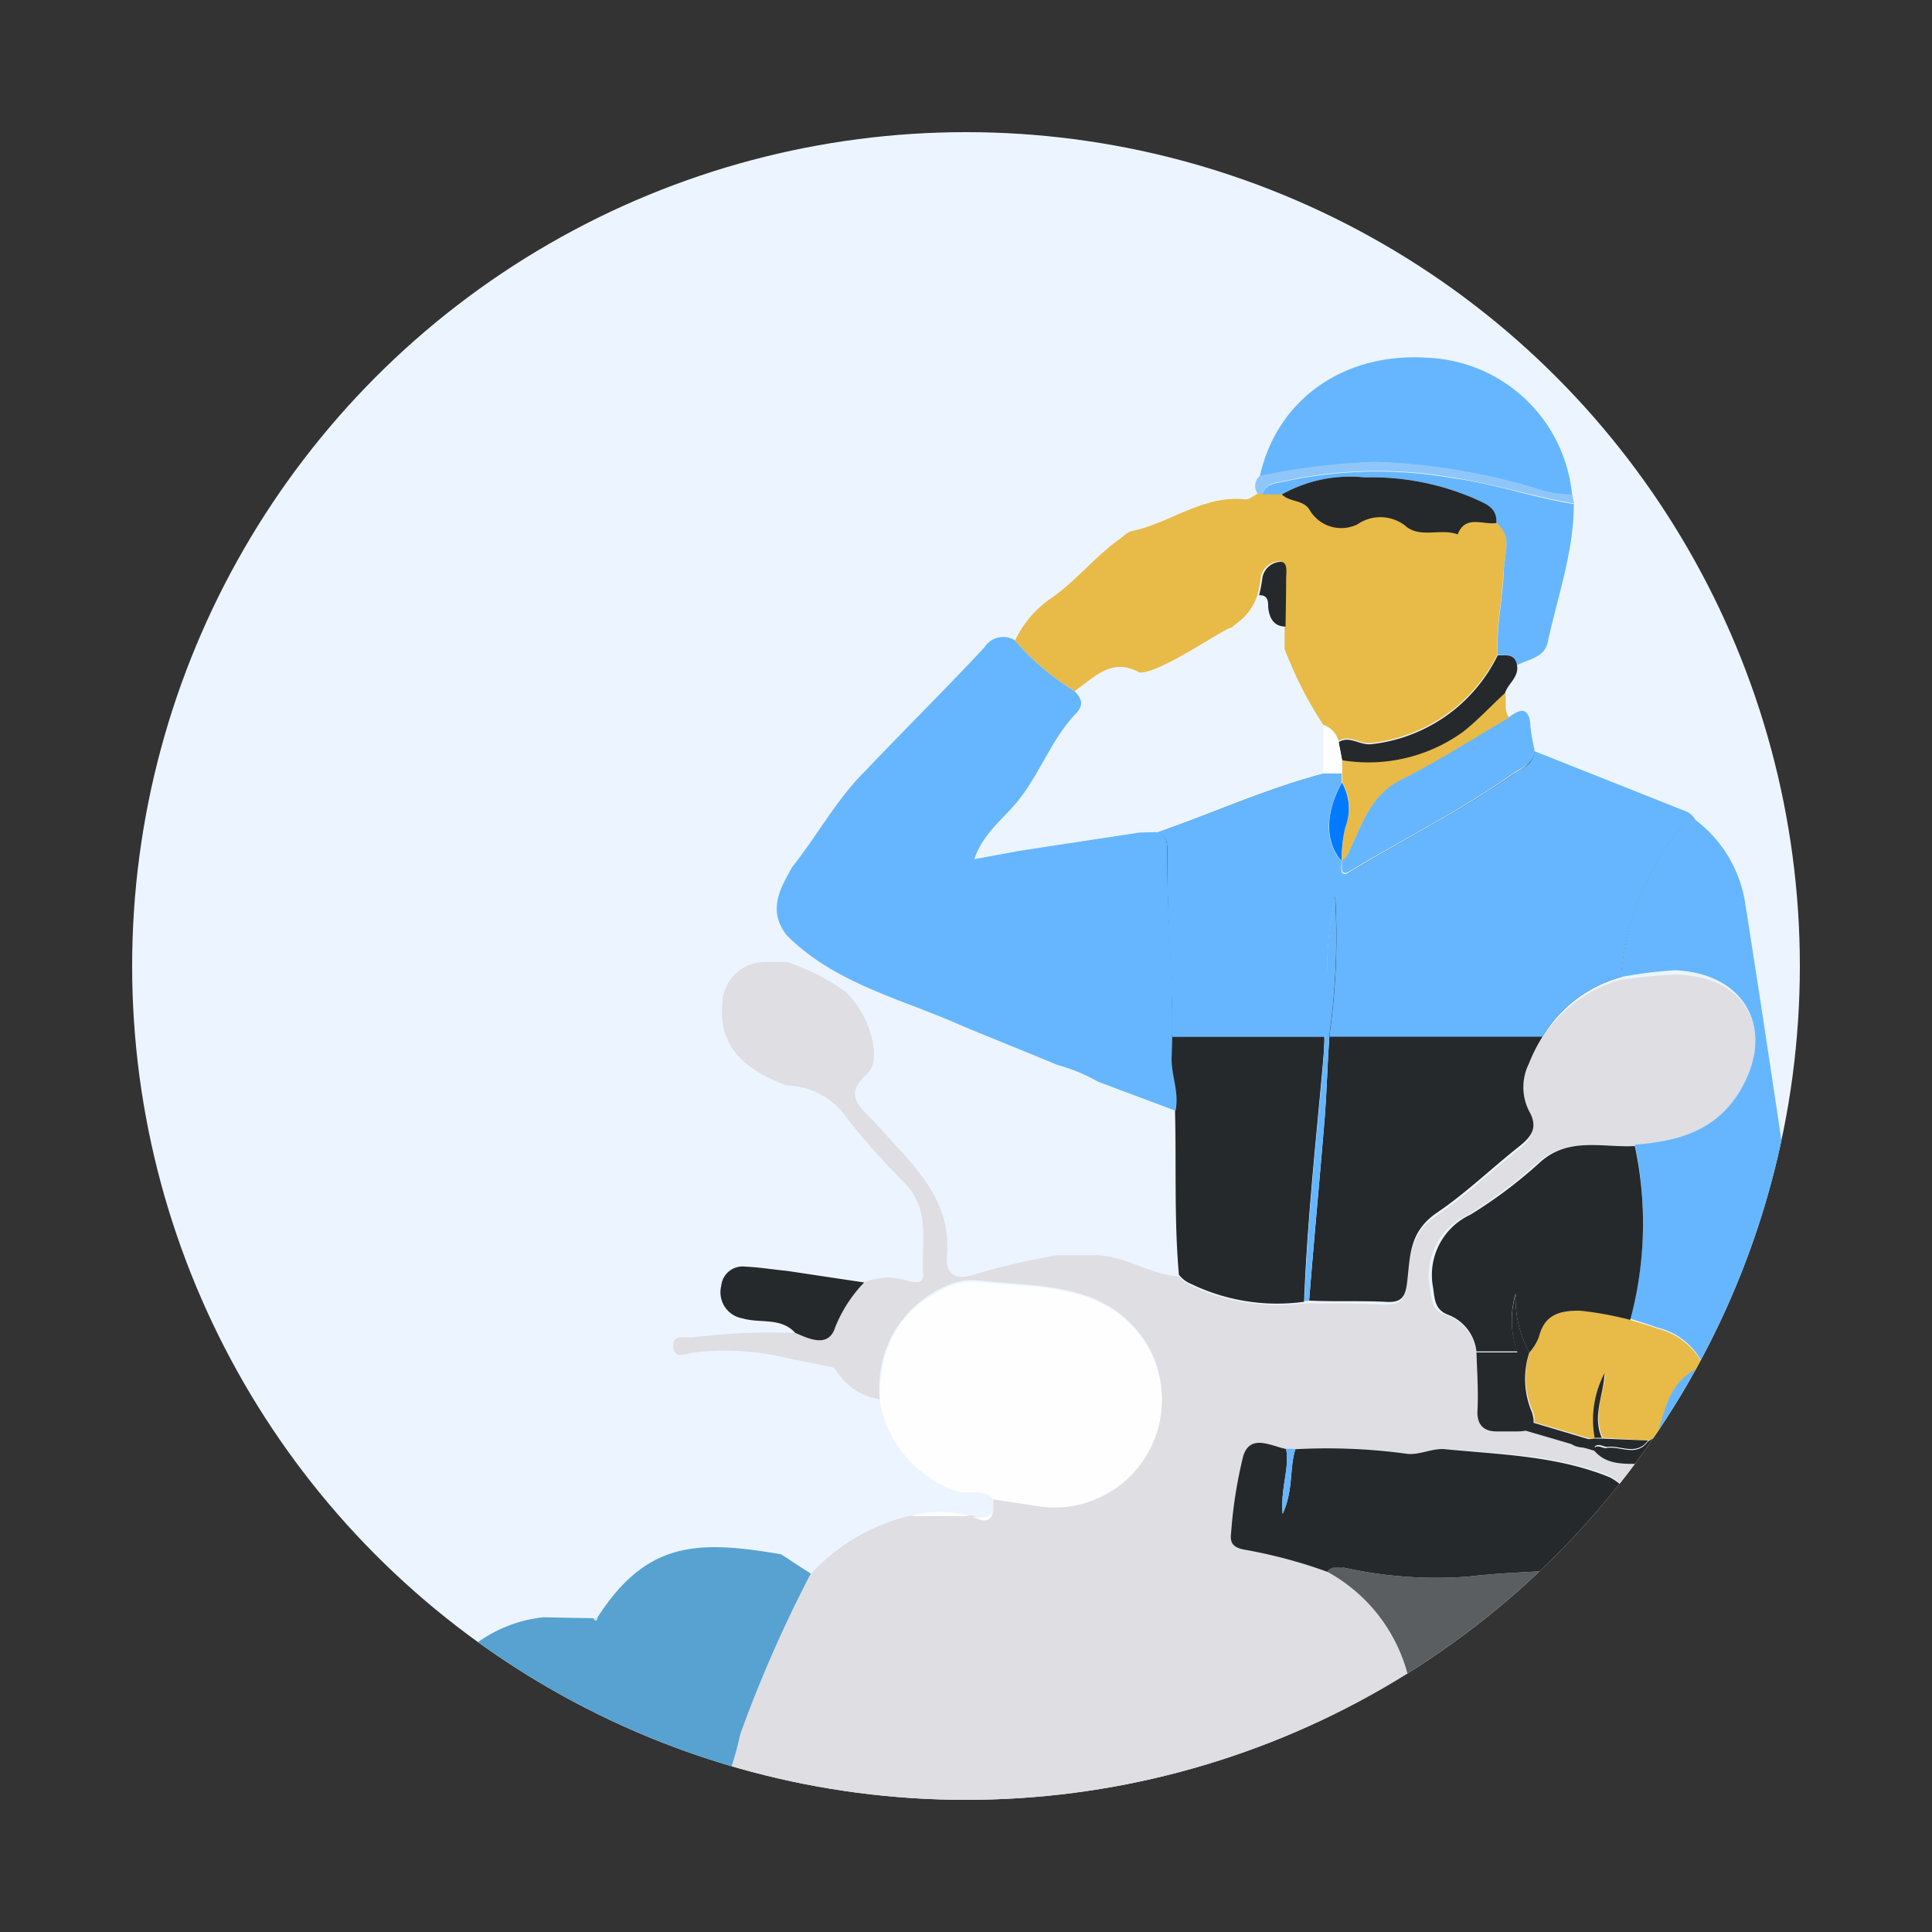<svg id="Layer_1" data-name="Layer 1" xmlns="http://www.w3.org/2000/svg" xmlns:xlink="http://www.w3.org/1999/xlink" viewBox="0 0 100 100">
  <rect x="0" y="0" width="100" height="100" fill="#333333" stroke="none"/>
  <defs>
    <clipPath id="clip-path">
      <circle cx="50" cy="50" r="43.16" style="fill: none"/>
    </clipPath>
  </defs>
  <title>umur</title>
  <circle cx="50" cy="50" r="43.16" style="fill: #ecf5ff"/>
  <g style="clip-path: url(#clip-path)">
    <g>
      <path d="M90,56.57c-1.24,2.06-3.23,2.58-5.42,2.75-1.68.09-3.45-.51-5,.86a25.18,25.18,0,0,1-3.58,2.69,3.44,3.44,0,0,0-2,3.74c.1.65.07,1.19.84,1.46A2.31,2.31,0,0,1,76.42,70c0,1,.11,2,.08,3,0,.72.33,1,1,1,.35,0,.7,0,1,0a2,2,0,0,0,.35,0h0l2.46.72a1,1,0,0,0,.59.17l.65.19a2.77,2.77,0,0,0,2.11.6c.4,0,.8.16.84.67a.74.74,0,0,1-.33.81.84.84,0,0,1-1.08-.14,2.77,2.77,0,0,0-.82-.64C80.58,75.3,77.67,75.24,74.8,75c-.71-.07-1.38.36-2.1.22A29.63,29.63,0,0,0,67.05,75h-.49c-.8-.16-1.84-.8-2.21.36a24.42,24.42,0,0,0-.63,4c-.07.52.13.74.69.85a25.74,25.74,0,0,1,4.3,1.15,8.51,8.51,0,0,1,4.43,7.3,21.21,21.21,0,0,1-.64,5.71c-5.09,0-10.18,0-15.27,0-6.3,0-12.62-.12-18.93-.17-.67,0-1.32.06-1.16-.94a17,17,0,0,0,1.19-3.55A65.64,65.64,0,0,1,42,81.44a10.05,10.05,0,0,1,5.18-3h3l.1,0c.42.08.92.51,1.14-.26,0-.22,0-.44,0-.65l2.1.32a5.56,5.56,0,0,0,5.74-8.46c-2.1-3.08-5.51-2.76-8.62-3.12a3.24,3.24,0,0,0-1.72.31,5.72,5.72,0,0,0-3.38,5.85A3.24,3.24,0,0,1,43.32,71c-.13-.26-.35-.27-.58-.3l-2-.41A13.59,13.59,0,0,0,36,70c-.39,0-1.1.44-1.15-.29s.7-.41,1.11-.5A31.8,31.8,0,0,1,41.16,69c.76.32,1.73.77,2.06-.3a7.73,7.73,0,0,1,1.5-2.32,3.23,3.23,0,0,1,2.21-.1c.33.09.88.22.85-.27-.1-1.6.39-3.33-.9-4.72a38,38,0,0,1-3-3.36,3.89,3.89,0,0,0-3.17-1.75C38.27,55.27,37.24,54,37.38,52a2.23,2.23,0,0,1,2.28-2.21l1.06,0a11.16,11.16,0,0,1,3,1.51c1.27,1.12,2,3.52,1.15,4.3-1.09,1-.54,1.53.16,2.24.41.41.79.87,1.19,1.29,1.54,1.66,3,3.31,2.8,5.84-.09,1,.42,1.33,1.39,1a38.26,38.26,0,0,1,4.29-1h2.08c1.49.05,2.76,1,4.23,1.1a1.59,1.59,0,0,0,.64.47,10.41,10.41,0,0,0,5.84.92h.23c1.31,0,2.62,0,3.92.07.78,0,1.07-.18,1.16-1,.14-1.32.18-2.69,1.55-3.61s2.81-2.28,4.23-3.41c.66-.52,1-1,.51-1.87a2.72,2.72,0,0,1,0-2.41,7.14,7.14,0,0,1,4.78-4.51,25.72,25.72,0,0,1,2.81-.27C90.39,50.45,92,53.43,90,56.57Z" style="fill: #dedee3"/>
      <path d="M87.85,70.88c-1.42.66-1.65,2.08-2,3.38l-.5.3-2.39-.14c-.5-1.12,0-2.2.14-3.3a5.15,5.15,0,0,0-.51,3.34.92.92,0,0,1-.29,0l-2.88-.85a1.18,1.18,0,0,0-.09-.57A4.39,4.39,0,0,1,79.17,70a3.1,3.1,0,0,0,.48-.79c.28-1.15,1-1.35,2.11-1.38a16,16,0,0,1,2.62.49c.45.14.91.27,1.35.43a3.64,3.64,0,0,1,2.18,1.49C88,70.42,88.32,70.66,87.85,70.88Z" style="fill: #e8ba47"/>
      <path d="M87.73,42.42c-.18.07-.43.08-.53.21a13.94,13.94,0,0,0-3.29,7.94,6.83,6.83,0,0,0-4.07,3.09,8.45,8.45,0,0,0-.71,1.41,2.72,2.72,0,0,0,0,2.41c.51.88.14,1.35-.51,1.87-1.42,1.12-2.74,2.4-4.23,3.41S73,65.05,72.83,66.38c-.09.85-.38,1.06-1.16,1-1.3-.06-2.61,0-3.91-.06.24-3,.53-6.1.78-9.14.13-1.51.16-3,.27-4.54,0-.09,0-.18,0-.27a36.17,36.17,0,0,0,.27-7,19.74,19.74,0,0,0-.41,3.34c0,1.32,0,2.63-.12,3.94,0,.65-.07,1.3-.13,2-.36,3.91-.77,7.81-.92,11.73a10.24,10.24,0,0,1-5.84-.92,1.53,1.53,0,0,1-.64-.48c-.25-2.81-.13-5.62-.2-8.43.21-.92-.25-1.78-.2-2.69,0-.39,0-.78,0-1.16,0-3.19-.29-6.38-.26-9.57,0-.45,0-.89-.56-1,2.9-1,5.68-2.28,8.64-3.06h.45l.24,0,.25,0,0,.49c-.88,1.55-.88,3.09,0,4.05v0c0,.28-.16.93.48.54,2.77-1.69,5.69-3.14,8.35-5,.44-.32,1.11-.51,1.15-1.24l7.83,3.11A.9.9,0,0,1,87.73,42.42Z" style="fill: #26292b"/>
      <path d="M59.85,43.07c.58.13.56.57.56,1,0,3.58.39,7.15.23,10.73,0,.91.41,1.77.2,2.69l-4-1.5a9.21,9.21,0,0,0-2.11-.87c-1.63-.68-3.27-1.33-4.88-2-3.13-1.41-6.59-2.17-9.13-4.71-1-1.28-.35-2.41.29-3.54,1.3-1.63,2.29-3.51,3.81-5,2-2.11,4.13-4.21,6.14-6.37a1.14,1.14,0,0,1,1.58-.35,13.1,13.1,0,0,0,3.08,2.62c.35.37.51.71.07,1.16-1.22,1.28-1.83,3-2.87,4.35-.73,1-1.91,1.76-2.39,3.19l2.4-.44L59,43.09Z" style="fill: #66b6ff"/>
      <path d="M28.12,83.71l2.59.05h0c.12.18.18.14.22-.05,2.55-3.95,5.17-4,9.5-3.26.51.33,1,.66,1.54,1a67.39,67.39,0,0,0-3.65,8.3,17.12,17.12,0,0,1-1.18,3.54,2.27,2.27,0,0,1-1.26.22c-6.4,0-12.79,0-19.19,0-1,0-1.21-.29-1.18-1.21A4.77,4.77,0,0,1,21.13,88a1.09,1.09,0,0,0,1.47-.6A7.18,7.18,0,0,1,28.12,83.71Z" style="fill: #57a2d1"/>
      <path d="M55.62,35.77a13.1,13.1,0,0,1-3.08-2.62,5.53,5.53,0,0,1,1.9-2.21c1.26-.88,2.21-2.1,3.46-3,.23-.16.43-.4.68-.45,2-.42,3.71-1.89,5.9-1.64.19,0,.41-.19.62-.3l.27,0,1,0c.4.38,1.1.27,1.39.78a1.9,1.9,0,0,0,2.49.77,2.09,2.09,0,0,1,2.57.15c.76.55,1.77.05,2.62.37.43-1,1.33-.48,2-.59.88.72.43,1.65.39,2.5-.07,1.45-.39,2.87-.32,4.33a8.28,8.28,0,0,1-6.47,4.59c-.65.11-1.17-.46-1.76-.1a1.21,1.21,0,0,0-.79-.84,20.11,20.11,0,0,1-2-3.92l0-1.2c0-.82,0-1.64,0-2.45,0-.34.11-.87-.3-.89a1,1,0,0,0-.93.83,6.8,6.8,0,0,1-.17.9A2.85,2.85,0,0,1,64,32.27l-.25.21h0c-.34,0-3.72,2.4-4.77,2.33C57.53,34,56.63,35.08,55.62,35.77Z" style="fill: #e8ba47"/>
      <path d="M72.5,94.37a21.17,21.17,0,0,0,.64-5.71,8.52,8.52,0,0,0-4.43-7.3c.21-.34.55-.27.85-.22a22,22,0,0,0,6.38.47c2.41-.29,4.86-.24,7.25-.58,1.18-.16,2.47.18,3.54-.6a5.57,5.57,0,0,1,1,5.11c-1.52-.2-2.29.62-2.7,2a5.61,5.61,0,0,1-.6,1.29A5.72,5.72,0,0,0,84,94.1,83.7,83.7,0,0,1,72.5,94.37Z" style="fill: #5a5e60"/>
      <path d="M83.91,50.57a13.94,13.94,0,0,1,3.29-7.94c.1-.13.35-.14.53-.21a6.69,6.69,0,0,1,2.58,4.2c.88,5.56,1.71,11.13,2.53,16.71a18.5,18.5,0,0,1,.07,2.36,13.11,13.11,0,0,1-1.67,3,8.54,8.54,0,0,0-1.71,2.16c-.55.32-.32.78-.26,1.25.2,1.55-.34,2.14-1.86,2.12-.28,0-.55,0-.82,0l-.8,0c.4-1.3.64-2.71,2.06-3.38.47-.22.16-.46.06-.65a3.53,3.53,0,0,0-2.18-1.49c-.44-.17-.9-.3-1.35-.45a19.16,19.16,0,0,0,.24-9c2.18-.17,4.17-.69,5.42-2.75,1.91-3.15.34-6.12-3.33-6.28A22,22,0,0,0,83.91,50.57Z" style="fill: #66b6ff"/>
      <path d="M65.21,24.65c.88-4,4.39-6.44,8.72-6.13a7.84,7.84,0,0,1,7.44,7.09,5.89,5.89,0,0,1-2-.35,32.76,32.76,0,0,0-8.18-1.34A35,35,0,0,0,65.21,24.65Z" style="fill: #66b6ff"/>
      <path d="M87.72,85.54A6.47,6.47,0,0,1,90,88l.6,5.44A65.86,65.86,0,0,1,84,94.1a5.72,5.72,0,0,1,.39-5.31A5.61,5.61,0,0,0,85,87.5C85.43,86.16,86.2,85.34,87.72,85.54Z" style="fill: #e8ba47"/>
      <path d="M77.52,33.9c-.07-1.46.25-2.88.32-4.33,0-.85.49-1.78-.39-2.5,0-.83-.6-1-1.17-1.28a13.43,13.43,0,0,0-5.64-1.08,7.23,7.23,0,0,0-4.29.88l-1,0c.16-.6.72-.56,1.14-.67a22.71,22.71,0,0,1,8.77-.16c2.11.28,4.11,1,6.2,1.33,0,2.47-.84,4.78-1.35,7.15-.16.79-1,.88-1.62,1.2C78.41,33.79,77.94,33.91,77.52,33.9Z" style="fill: #66b6ff"/>
      <path d="M79.43,38.82c0,.73-.71.92-1.15,1.24-2.66,1.88-5.58,3.33-8.35,5-.64.39-.43-.26-.48-.54.28-.13.34-.39.46-.65.64-1.35,1.08-2.77,2.63-3.54,1.91-1,3.72-2.13,5.57-3.21.73-.57,1.07-.39,1.11.53A9.62,9.62,0,0,0,79.43,38.82Z" style="fill: #66b6ff"/>
      <path d="M78.11,37.14c-1.85,1.08-3.66,2.26-5.57,3.21-1.55.77-2,2.19-2.63,3.54-.12.26-.18.52-.46.65v0a7.2,7.2,0,0,1,.19-1.72,2.73,2.73,0,0,0-.17-2.33l0-.49c0-.23,0-.46,0-.69a8.37,8.37,0,0,0,6.27-1.48c.77-.59,1.44-1.32,2.16-2C78,36.29,77.82,36.75,78.11,37.14Z" style="fill: #e8ba47"/>
      <path d="M77.9,35.87c-.72.66-1.39,1.39-2.16,2a8.37,8.37,0,0,1-6.27,1.48l-.18-.94c.59-.36,1.11.21,1.76.1a8.28,8.28,0,0,0,6.47-4.59c.42,0,.89-.11,1,.51S78.06,35.37,77.9,35.87Z" style="fill: #26292b"/>
      <path d="M81.48,26.06c-2.09-.35-4.09-1-6.2-1.33a22.71,22.71,0,0,0-8.77.16c-.42.11-1,.07-1.14.67l-.27,0a.68.68,0,0,1,.11-.93,35,35,0,0,1,6-.73,32.76,32.76,0,0,1,8.18,1.34,5.89,5.89,0,0,0,2,.35C81.41,25.76,81.44,25.91,81.48,26.06Z" style="fill: #8fc6f9"/>
      <path d="M45.54,72.52c-.06-2.64.9-4.68,3.39-5.85a3.27,3.27,0,0,1,1.72-.32c3.11.36,6.52,0,8.61,3.12a5.56,5.56,0,0,1-5.73,8.46l-2.1-.32c-.55-.64-1.34-.19-2-.46A6,6,0,0,1,45.54,72.52Z" style="fill: #fdfefd"/>
      <path d="M86.59,74.3c0,1.71,0,3.42-.08,5.13a1.64,1.64,0,0,0,.22,1c-1.07.78-2.36.44-3.54.6-2.39.34-4.84.29-7.25.58a22,22,0,0,1-6.38-.47c-.3,0-.64-.12-.85.22a25.74,25.74,0,0,0-4.3-1.15c-.57-.11-.76-.33-.69-.85a23.72,23.72,0,0,1,.63-4c.37-1.16,1.42-.52,2.22-.36.19,1-.3,2-.18,3.36.57-1.25.34-2.36.66-3.35a30.54,30.54,0,0,1,5.65.22c.72.14,1.39-.29,2.1-.22,2.87.28,5.78.34,8.51,1.45a2.77,2.77,0,0,1,.82.64.86.86,0,0,0,1.08.15.74.74,0,0,0,.33-.82c0-.51-.44-.64-.84-.66-.81,0-1.66,0-2.23-.75.21-.34.48,0,.72-.08.7-.09,1.52.48,2.11-.33l.49-.3Z" style="fill: #26292b"/>
      <path d="M84.62,59.32a19.16,19.16,0,0,1-.24,9,17.08,17.08,0,0,0-2.62-.48c-1.09,0-1.83.23-2.11,1.38a2.88,2.88,0,0,1-.49.79,5.8,5.8,0,0,1-.71-3.06,4.76,4.76,0,0,0,.09,3H76.42A2.3,2.3,0,0,0,75,68.07c-.75-.27-.73-.81-.83-1.46a3.44,3.44,0,0,1,1.94-3.74,24.1,24.1,0,0,0,3.58-2.69C81.17,58.82,82.94,59.41,84.62,59.32Z" style="fill: #26292b"/>
      <path d="M40.73,65.78l4,.6a7.19,7.19,0,0,0-1.5,2.32c-.34,1.07-1.31.62-2.07.29-.74-.82-1.82-.48-2.72-.75a1.37,1.37,0,0,1-1.11-1.68,1.11,1.11,0,0,1,1.24-1C39.29,65.59,40,65.71,40.73,65.78Z" style="fill: #26292b"/>
      <path d="M76.42,70h2.12a4.76,4.76,0,0,1-.09-3A5.8,5.8,0,0,0,79.16,70a4.39,4.39,0,0,0,.13,3.09c.24.76,0,1-.76,1-.35,0-.7,0-1.06,0-.64,0-1-.3-1-1C76.53,72,76.45,71,76.42,70Z" style="fill: #26292b"/>
      <path d="M67.52,67.34c.15-3.92.56-7.82.92-11.73.17-2,.23-3.92.25-5.89a19.74,19.74,0,0,1,.41-3.34,36.17,36.17,0,0,1-.27,7c-.13,1.59-.15,3.21-.29,4.81-.25,3-.54,6.09-.78,9.14Z" style="fill: #66b6ff"/>
      <path d="M85.3,74.56c-.59.81-1.41.24-2.11.33-.24,0-.51-.26-.72.08-.56-.08-1.23.07-1.42-.73h0a2.47,2.47,0,0,0,1.49.22l.37,0Z" style="fill: #26292b"/>
      <path d="M82.91,74.42l-.37,0a5.16,5.16,0,0,1,.51-3.34C83,72.22,82.41,73.3,82.91,74.42Z" style="fill: #26292b"/>
      <path d="M67.05,75c-.32,1-.09,2.1-.66,3.35-.12-1.32.37-2.33.18-3.36Z" style="fill: #66b6ff"/>
      <path d="M47.16,78.48a5,5,0,0,1,3,0Z" style="fill: #fdfefd"/>
      <path d="M50.27,78.52c.4,0,.84.16,1.14-.27C51.19,79,50.69,78.6,50.27,78.52Z" style="fill: #fdfefd"/>
      <path d="M81.05,74.24l-.07,0,.07,0Z" style="fill: #629849"/>
      <path d="M69.46,40.51a2.73,2.73,0,0,1,.17,2.33,7.2,7.2,0,0,0-.19,1.72C68.58,43.6,68.58,42.06,69.46,40.51Z" style="fill: #007aff"/>
      <path d="M68.49,40c0-.82,0-1.64,0-2.46a1.21,1.21,0,0,1,.79.84l.18.94c0,.23,0,.46,0,.69l-.25,0c-.09-.1-.16-.08-.24,0Z" style="fill: #fdfefd"/>
      <path d="M30.72,83.76a.59.59,0,0,1,.22-.05C30.9,83.9,30.84,83.94,30.72,83.76Z" style="fill: #c5e7f0"/>
      <path d="M66.35,25.59a7.23,7.23,0,0,1,4.29-.88,13.43,13.43,0,0,1,5.64,1.08c.57.27,1.22.45,1.17,1.28-.7.11-1.6-.44-2,.59-.85-.32-1.86.18-2.62-.37a2.09,2.09,0,0,0-2.57-.15,1.9,1.9,0,0,1-2.49-.77C67.45,25.86,66.75,26,66.35,25.59Z" style="fill: #26292b"/>
      <path d="M66.54,32.43c-.61,0-.84-.44-.9-1,0-.29,0-.64-.47-.62a6.8,6.8,0,0,0,.17-.9,1,1,0,0,1,.93-.83c.41,0,.3.55.3.89C66.57,30.79,66.55,31.61,66.54,32.43Z" style="fill: #26292b"/>
      <path d="M64,32.27l-.25.21Z" style="fill: #79af65"/>
      <path d="M91.24,68.74v.47c0,1.72,0,1.72-1.71,1.69A8.54,8.54,0,0,1,91.24,68.74Z" style="fill: #fdfefd"/>
      <path d="M89.12,76.28a7.63,7.63,0,0,0,0-1.07c-.15-1,.31-1.3,1.27-1.23.64,0,.76.16.77.89,0,1,0,2,.1,3,0,.86-.48.83-1.07.83s-1.14,0-1.07-.82C89.15,77.38,89.12,76.83,89.12,76.28Z" style="fill: #fdfefd"/>
      <polygon points="82.59 75.11 81.94 74.92 81.35 74.75 78.89 74.03 78.88 74.02 78.55 73.4 79.37 73.64 82.25 74.5 82.48 74.57 82.59 75.11" style="fill: #26292b"/>
      <path d="M87.73,42.42c-.18.07-.43.08-.53.21a13.94,13.94,0,0,0-3.29,7.94,6.83,6.83,0,0,0-4.07,3.09h-11c0-.09,0-.18,0-.27a36.17,36.17,0,0,0,.27-7,19.74,19.74,0,0,0-.41,3.34c0,1.32,0,2.63-.12,3.94h-7.9c0-3.19-.29-6.38-.26-9.57,0-.45,0-.89-.56-1,2.9-1,5.68-2.28,8.64-3.06h.45l.24,0,.25,0,0,.49c-.88,1.55-.88,3.09,0,4.05v0c0,.28-.16.93.48.54,2.77-1.69,5.69-3.14,8.35-5,.44-.32,1.11-.51,1.15-1.24l7.83,3.11A.9.9,0,0,1,87.73,42.42Z" style="fill: #66b6ff"/>
    </g>
  </g>
</svg>
